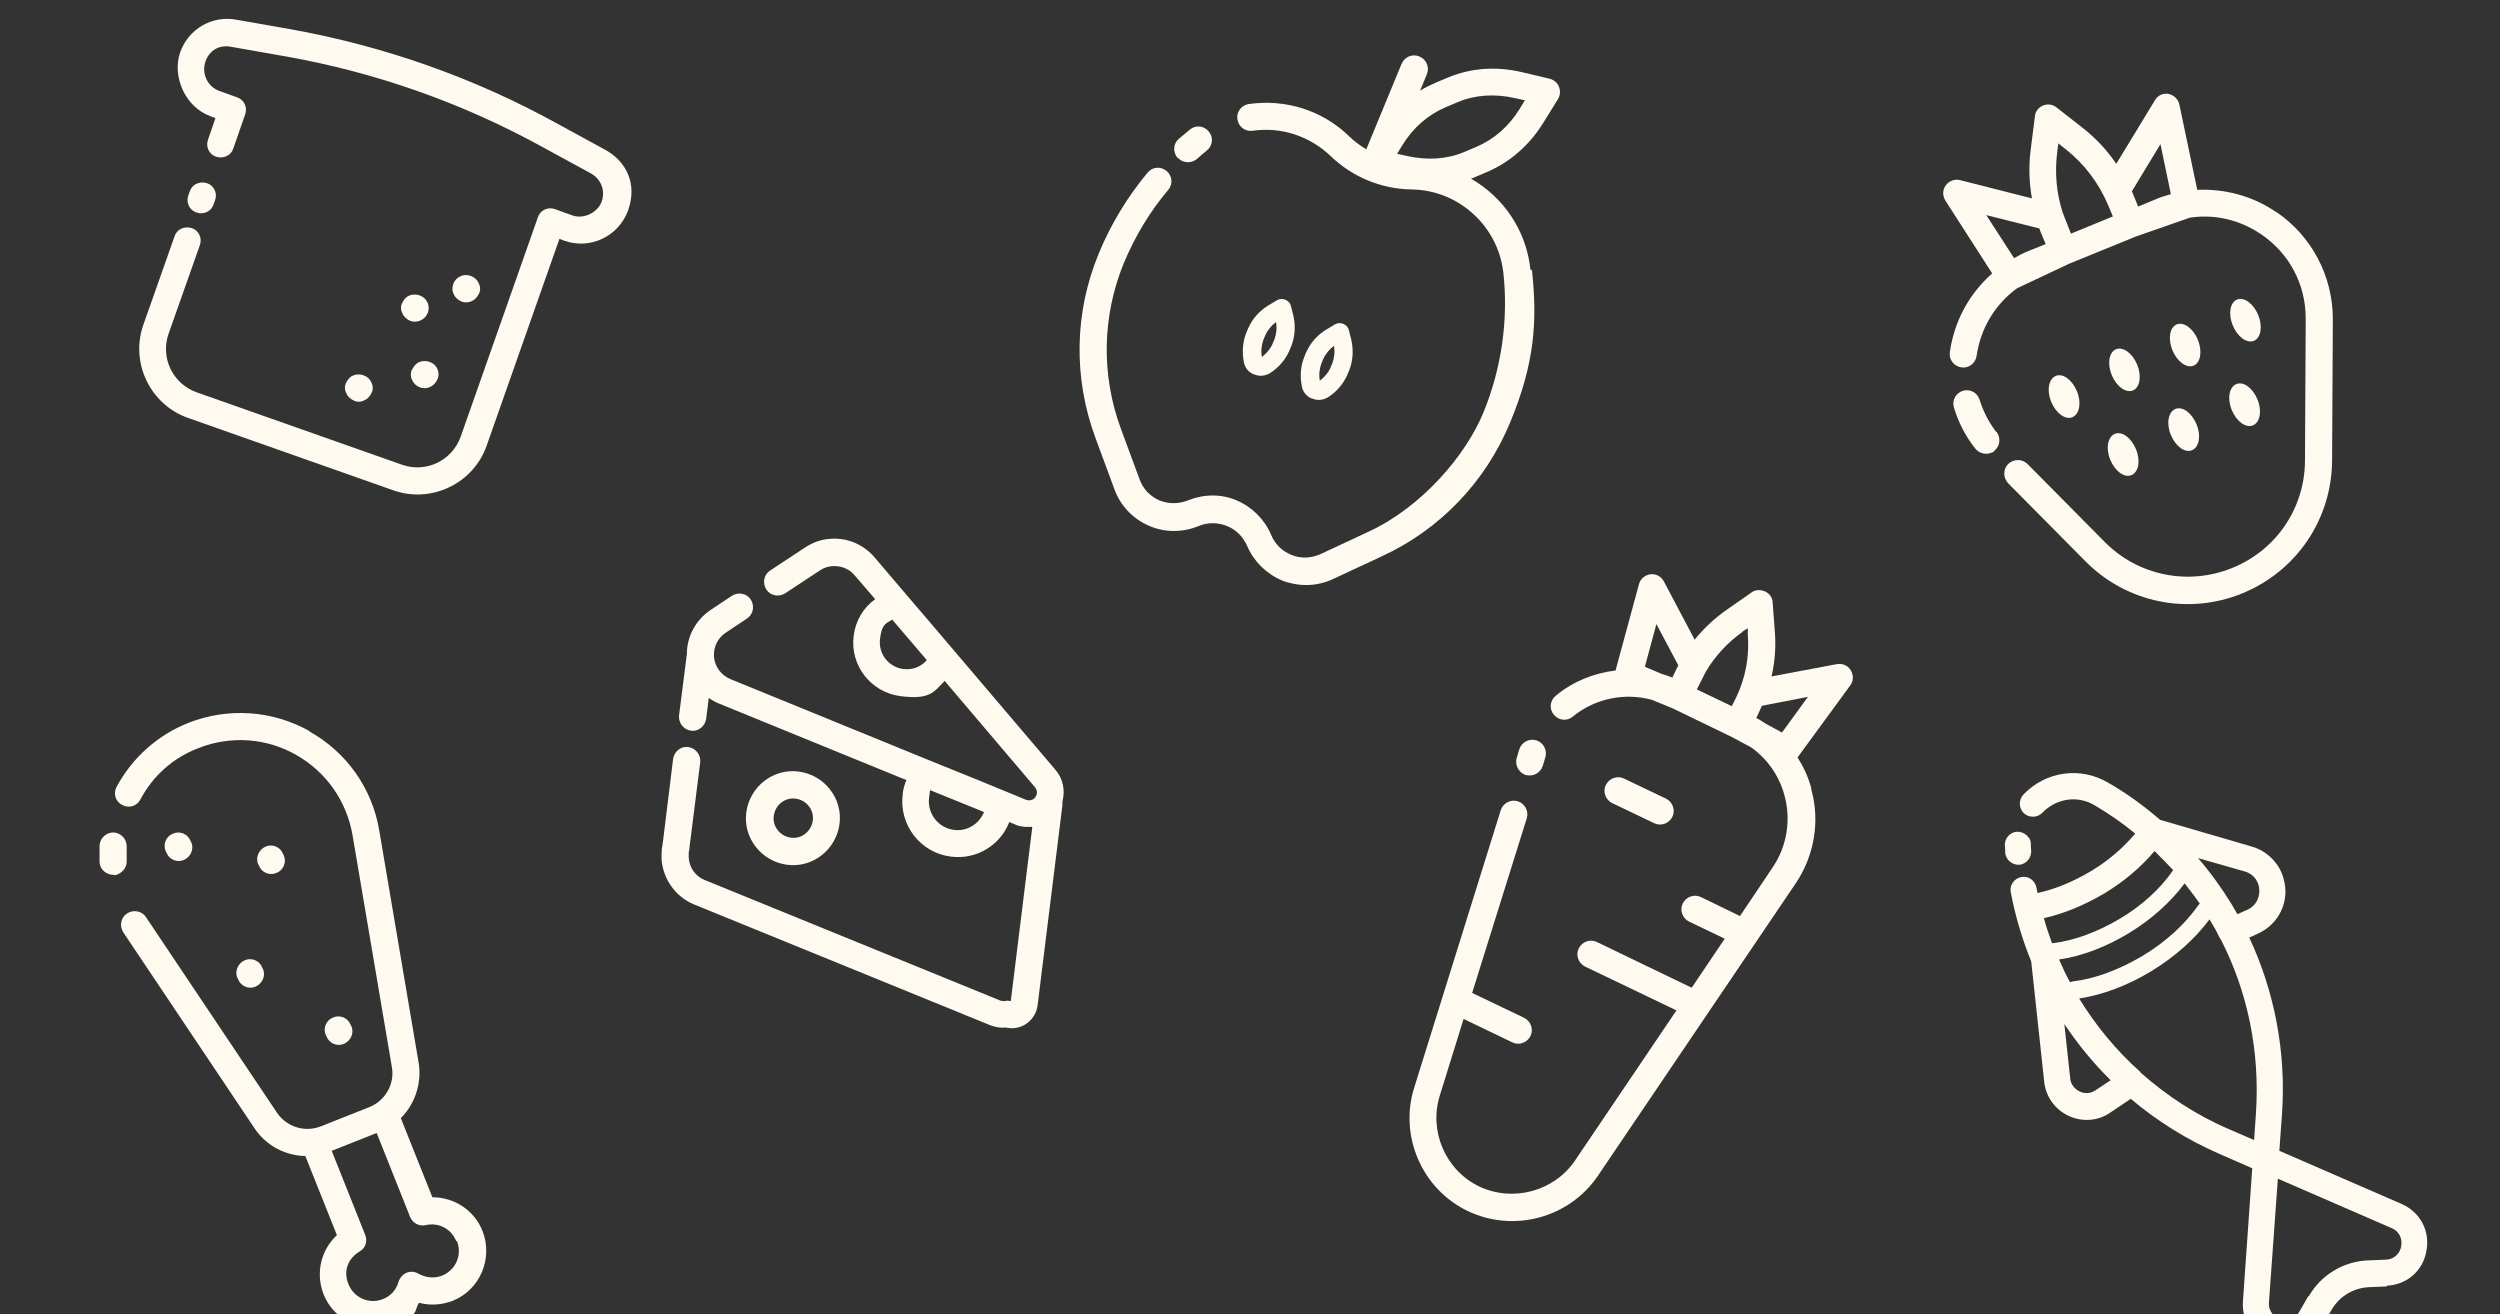 <?xml version="1.0" encoding="UTF-8"?>
<svg id="OBJECT" xmlns="http://www.w3.org/2000/svg" version="1.1" viewBox="0 0 673 353.8">
  <rect x="0" y="0" width="673" height="353.8" fill="#333333" stroke="none"/>
  <!-- Generator: Adobe Illustrator 29.5.1, SVG Export Plug-In . SVG Version: 2.1.0 Build 141)  -->
  <defs>
    <style>
      .st0 {
        fill: #fffaf0;
      }
    </style>
  </defs>
  <g>
    <path class="st0" d="M537.4,116.3c-2-2.6-3.5-5.5-4.5-8.7-.6-1.9-2.6-3-4.5-2.4-1.9.6-3,2.6-2.4,4.5,1.2,4,3.1,7.7,5.7,11,1,1.3,2.8,1.8,4.3,1.2s.6-.3.8-.5c1.6-1.2,1.9-3.5.7-5.1Z"/>
    <path class="st0" d="M612.6,57c-6.3-4.3-13.7-6.2-21.1-5.9l-4.8-22.9c-.3-1.5-1.5-2.6-2.9-2.9-1.5-.3-3,.4-3.7,1.7l-10.4,17.1c-2.5-3.7-5.6-7-9.2-9.8l-6.9-5.4c-1-.8-2.4-1-3.6-.5s-2.1,1.6-2.2,2.9l-1.1,8.7c-.6,4.4-.5,9,.3,13.4l-19.3-4.9c-1.5-.4-3,.2-3.9,1.4-.9,1.2-.9,2.8-.1,4.1l12.6,19.6c-6.1,5.4-10.2,12.7-11.4,21.2-.3,2,1.1,3.8,3.1,4.1,2,.3,3.8-1.1,4.1-3.1,1.1-7.5,5-13.9,10.9-18.2l14-6.6,17.9-7.3h0s14.6-5.1,14.6-5.1c6.6-1,13.3.5,19.1,4.4,7.7,5.2,12.1,13.5,12.1,22.8l-.2,38.1c0,12.8-7.7,24.2-19.6,29-11.8,4.8-25.3,2.1-34.3-7l-20.8-21c-1.4-1.4-3.7-1.4-5.2,0-1.4,1.4-1.4,3.7,0,5.2l20.8,21c11.1,11.2,27.7,14.6,42.3,8.6,14.6-6,24-20,24.1-35.7l.2-38.1c0-11.6-5.7-22.4-15.3-28.9ZM549.4,62.6l1.3,3.1-4.7,1.9c-1.3.5-2.6,1.2-3.8,1.9l-7.5-11.6,14.3,3.6c.1.4.3.8.4,1.1ZM568.7,58.3l-11.2,4.6-2.2-5.6c-1.7-5.2-2.2-10.8-1.5-16.3l.3-2.4,1.9,1.5c5.1,4,9,9.2,11.5,15.1l1.3,3.1ZM584.3,52.3c-1.4.4-2.8.8-4.1,1.4l-4.6,1.9-1.7-4.1,7.7-12.7,2.8,13.5Z"/>
    <ellipse class="st0" cx="604.6" cy="86.7" rx="3.7" ry="6" transform="translate(12.2 235.4) rotate(-22.3)"/>
    <ellipse class="st0" cx="588.3" cy="93.4" rx="3.7" ry="6" transform="translate(8.5 229.7) rotate(-22.3)"/>
    <ellipse class="st0" cx="572" cy="100.1" rx="3.7" ry="6" transform="translate(4.7 224) rotate(-22.3)"/>
    <path class="st0" d="M559.1,105.3c-1.3-3.1-3.8-4.9-5.7-4.1s-2.5,3.9-1.2,7,3.8,4.9,5.7,4.1,2.5-3.9,1.2-7Z"/>
    <path class="st0" d="M607.7,107.5c-1.3-3.1-3.8-4.9-5.7-4.1s-2.5,3.9-1.2,7,3.8,4.9,5.7,4.1,2.5-3.9,1.2-7Z"/>
    <path class="st0" d="M590.1,121.2c1.9-.8,2.5-3.9,1.2-7s-3.8-4.9-5.7-4.1-2.5,3.9-1.2,7,3.8,4.9,5.7,4.1Z"/>
    <path class="st0" d="M575,120.9c-1.3-3.1-3.8-4.9-5.7-4.1-1.9.8-2.5,3.9-1.2,7,1.3,3.1,3.8,4.9,5.7,4.1s2.5-3.9,1.2-7Z"/>
  </g>
  <g>
    <path class="st0" d="M410.7,208.6c1.9.6,4-.5,4.6-2.4l.7-2.3c.6-1.9-.5-4-2.4-4.6-1.9-.6-4,.5-4.6,2.4l-.7,2.3c-.5,1.7.3,3.6,1.9,4.4s.3.1.5.2Z"/>
    <path class="st0" d="M487.6,212.2c-.8-3-2.1-5.8-3.7-8.3l14.2-19.4c.9-1.2.9-2.8.1-4.1-.8-1.3-2.3-1.9-3.8-1.6l-17.5,3.3c.9-3.9,1.2-7.9.9-11.9l-.6-8c0-1.3-.9-2.5-2.1-3s-2.6-.5-3.6.3l-6.6,4.6c-3.3,2.3-6.2,5-8.7,8.1l-8.3-15.7c-.7-1.3-2.1-2.1-3.6-1.9-1.5.2-2.7,1.2-3.1,2.7l-6.3,23.2c-5.8.7-11.4,2.9-16.1,6.8-1.6,1.3-1.8,3.6-.5,5.1,1.3,1.6,3.6,1.8,5.1.5,6-4.9,14-6.5,21.3-4.5l5.6,2.3,15.9,7.7h0s5.2,2.8,5.2,2.8c4.4,3.1,7.6,7.7,9,13,1.8,6.6.6,13.7-3.2,19.3l-8.8,13.1-10.5-5.1c-1.8-.9-4-.1-4.9,1.7s-.1,4,1.7,4.9l9.6,4.6-8.9,13.2-25.5-12.3c-1.8-.9-4-.1-4.9,1.7s-.1,4,1.7,4.9l24.6,11.8-27.3,40.4c-5.6,8.3-16.7,11.3-25.8,7-9.1-4.4-13.6-14.9-10.6-24.5l6.4-20.6,13.1,6.3c1.8.9,4,.1,4.9-1.7s.1-4-1.7-4.9l-14-6.7,14.7-47c.6-1.9-.5-4-2.4-4.6-1.9-.6-4,.5-4.6,2.4l-23.3,74.7c-4.1,13,2.1,27.3,14.4,33.2,12.3,5.9,27.3,1.9,35-9.4l53.3-78.8c5-7.4,6.6-16.7,4.2-25.3ZM486.7,187.6l-7,9.6-4.4-2.4c-.8-.5-1.6-1.1-2.5-1.5l1.5-3.3,12.4-2.4ZM469.1,170l1.4-.9v1.7c.5,5.8-.6,11.7-3.1,16.9l-1.2,2.4-9.4-4.5,2.3-4.6c2.5-4.3,5.9-8,10-10.9ZM442.8,179.5l3.1-11.5,5.9,11.1c-.1.3-.3.6-.4.8l-1.2,2.5c-1-.4-1.9-.7-2.9-1l-4.5-1.9Z"/>
    <path class="st0" d="M445.3,221.6c1.8.9,4,.1,4.9-1.7s.1-4-1.7-4.9l-11.3-5.4c-1.8-.9-4-.1-4.9,1.7s-.1,4,1.7,4.9l11.3,5.4Z"/>
  </g>
  <g>
    <path class="st0" d="M337.7,100.8h0c1.3.6,2.9.4,4.1-.3,2.4-1.5,4.2-3.6,5.3-6.1l.5-1.2c1-2.5,1.2-5.3.6-8.1h0s-.7-2.8-.7-2.8c-.4-1.5-2.3-2.3-3.7-1.5l-2.5,1.5c-2.4,1.5-4.2,3.6-5.3,6.1l-.5,1.2c-1,2.5-1.2,5.3-.6,8.1.3,1.4,1.3,2.6,2.7,3.1ZM340.6,90.3c.6-1.4,1.6-2.6,2.9-3.6.3,1.6.1,3.2-.4,4.6l-.5,1.2c-.6,1.4-1.6,2.6-2.9,3.6-.3-1.6-.1-3.2.4-4.6l.5-1.2Z"/>
    <path class="st0" d="M353.3,107.3h0c1.3.6,2.9.4,4.1-.3,2.4-1.5,4.2-3.6,5.3-6.1l.5-1.2c1-2.5,1.2-5.3.6-8.1h0s-.7-2.8-.7-2.8c-.4-1.5-2.3-2.3-3.7-1.5l-2.5,1.5c-2.4,1.5-4.2,3.6-5.3,6.1l-.5,1.2c-1,2.5-1.2,5.3-.6,8.1.3,1.4,1.3,2.6,2.7,3.1ZM356.2,96.7c.6-1.4,1.6-2.6,2.9-3.6.3,1.6.1,3.2-.4,4.6l-.5,1.2c-.6,1.4-1.6,2.6-2.9,3.6-.3-1.6-.1-3.2.4-4.6l.5-1.2Z"/>
    <path class="st0" d="M412,72.6c-1.1-10.6-7.3-19.5-16-24.5.3-.1.6-.2,1-.4l3.3-1.4c6.1-2.6,11.3-7.1,15-13l4.1-6.6c.6-1,.7-2.2.3-3.3-.4-1.1-1.4-1.9-2.5-2.2l-7.6-1.8c-6.9-1.6-13.7-1.1-19.9,1.5l-3.3,1.4c-1.4.6-2.8,1.3-4.1,2.1l1.8-4.4c.8-1.9-.1-4-2-4.8s-4,.1-4.8,2l-9.5,23c-1.6-1-3.2-2.1-4.6-3.5-7.2-7-17.1-10.1-27-8.7-2,.3-3.4,2.1-3.1,4.1.3,2,2.1,3.4,4.1,3.1,7.7-1.1,15.3,1.4,21,6.8,5.9,5.7,13.7,8.9,21.9,9,12.6.2,23.2,9.9,24.6,22.4,1.4,12.7-.5,25.7-5.3,37.5s-16.8,25.6-30.7,32.1l-13.3,6.2c-2.5,1.1-5.2,1.2-7.7.2-2.5-1-4.5-2.9-5.5-5.4-1.8-4.2-5.1-7.5-9.3-9.3s-8.9-1.7-13.1,0c-2.5,1-5.2,1-7.7,0-2.5-1.1-4.4-3.1-5.3-5.6l-5.1-13.8c-5.3-14.4-5-30.2.8-44.4,3-7.2,7-13.9,12-19.8,1.3-1.5,1.1-3.8-.5-5.1-1.6-1.3-3.8-1.1-5.1.5-5.4,6.5-9.9,13.9-13.1,21.7-6.6,15.9-6.9,33.5-.9,49.7l5.1,13.8c1.6,4.4,4.9,7.9,9.2,9.8,4.3,1.9,9.1,1.9,13.5.1,2.4-1,5.1-1,7.6,0s4.3,2.9,5.4,5.3c1.8,4.2,5.1,7.5,9.3,9.3s.2,0,.3.1c4.4,1.7,9.2,1.6,13.5-.4l13.3-6.2c15.6-7.2,27.8-20,34.4-35.9s7.4-27.1,5.9-41.1ZM377.5,39.1c2.9-4.7,6.9-8.2,11.6-10.2l3.3-1.4c4.7-2,10-2.3,15.4-1.1l2.7.6-1.4,2.3c-2.9,4.7-6.9,8.2-11.6,10.2l-3.3,1.4c-4.7,2-10,2.3-15.4,1.1l-2.7-.6,1.4-2.3Z"/>
    <path class="st0" d="M317.1,42.5c.4.4.8.7,1.3.9,1.2.5,2.7.3,3.8-.6.9-.8,1.8-1.6,2.7-2.3,1.6-1.3,1.8-3.6.5-5.1-1.3-1.6-3.6-1.8-5.1-.5-1,.8-2,1.7-3,2.5-1.5,1.3-1.6,3.6-.3,5.1Z"/>
  </g>
  <g>
    <path class="st0" d="M642.5,346.1c5.4-.2,9.8-4,10.7-9.4,1-5.4-1.7-10.4-6.7-12.6l-32.9-14.3.7-9.7c1.2-16.8-2-33.2-8.8-47.7l2.4-1.1c4.8-2.2,7.7-7,7.3-12.3-.2-2-.8-4-1.8-5.6-1.6-2.6-4.1-4.6-7.2-5.5l-24.7-7.2c-4.3-3.7-8.9-7.1-14-10-7.4-4.4-16.8-3.1-22.8,3.2-1.3,1.4-1.3,3.6.1,5,1.4,1.3,3.6,1.3,5-.1,3-3.2,8.7-5.2,14.1-2,3.9,2.3,7.5,4.8,10.9,7.6-3.1,3.7-7.2,7.3-11.9,10.1-4.7,2.8-9.7,4.9-14.4,5.9-.1-.5-.2-1-.3-1.5-.4-1.9-2.2-3.2-4.1-2.8-1.9.4-3.2,2.2-2.8,4.1,1.2,6.4,3.1,12.7,5.5,18.6l3.5,32.4c.4,4,2.9,7.5,6.6,9.2,3.7,1.7,7.9,1.4,11.2-.9l5.5-3.7c7.1,6,15.1,11,23.8,14.8l8.9,3.9-2.5,35.8c-.4,5.4,2.9,10.2,8.1,11.8,5.2,1.6,10.5-.5,13.3-5.2l2.4-4.2c2.1-3.7,5.9-6,10.2-6.2l4.8-.2ZM555.6,275.5c3.7,5.5,7.8,10.6,12.6,15.3l-4.1,2.7c-1.3.9-2.9,1-4.3.3-1.4-.7-2.4-2-2.5-3.5l-1.6-14.8ZM557.3,264.5c-1.1-2-2.1-4.1-3-6.2,6.2-.9,12.7-3.4,18.8-7.1s11.3-8.4,15-13.4c1.4,1.8,2.8,3.6,4.1,5.5-.2.1-.4.3-.5.5-3.5,5-8.7,9.8-14.9,13.5s-12.8,6.2-18.8,6.9c-.2,0-.5.1-.7.2ZM550.1,247.2c5.4-1.2,11-3.5,16.4-6.7,5.3-3.2,9.9-7.1,13.5-11.4,1.7,1.7,3.4,3.4,5,5.1,0,0-.1.1-.1.2-3.3,4.8-8.3,9.4-14.2,12.9s-12.2,5.9-18,6.6c0,0-.2,0-.3,0-.8-2.2-1.6-4.5-2.2-6.8ZM602.3,246.1c-.5-.9-1-1.7-1.5-2.6-2.7-4.4-5.7-8.6-9.1-12.5l12.6,3.6c2.7.8,3.8,3,3.9,4.9.1,1.8-.6,4.2-3.2,5.4l-2.7,1.2ZM606.8,306.9l-6.7-2.9c-8.9-3.8-16.9-9.1-23.9-15.3,0,0,0-.1-.1-.2-6.4-5.7-11.9-12.4-16.4-19.7,6.4-1,13.1-3.5,19.5-7.4,6.4-3.9,11.7-8.7,15.6-13.9,1,1.6,1.9,3.2,2.7,4.9.1.2.3.4.4.6,7.2,14.1,10.5,30.1,9.4,46.7l-.5,7.3ZM621.4,348.9l-2.4,4.2c-1.3,2.2-3.5,2.5-5.1,2-1.6-.5-3.3-2-3.1-4.5l2.4-33.3,30.6,13.3c2.4,1,2.9,3.2,2.6,4.9-.3,1.7-1.6,3.5-4.2,3.6l-4.8.2c-6.6.3-12.6,3.9-15.9,9.7Z"/>
    <path class="st0" d="M546.2,225.5c.3.5.5,1,.5,1.6,0,.6,0,1.2.1,1.9.1,1.9-1.3,3.6-3.2,3.8-1.9.1-3.6-1.3-3.8-3.2,0-.7,0-1.3-.1-2-.1-1.9,1.4-3.6,3.3-3.7,1.3,0,2.5.6,3.2,1.7Z"/>
  </g>
  <g>
    <path class="st0" d="M30.7,235.6c.4,0,.8-.1,1.1-.3,1.4-.6,2.4-2,2.3-3.6,0-1.2,0-2.5,0-3.7.1-2-1.4-3.7-3.4-3.9-2-.1-3.7,1.4-3.9,3.4,0,1.5,0,3.1,0,4.6.1,2,1.9,3.5,3.9,3.4Z"/>
    <path class="st0" d="M83.3,196.8c-10-5.6-21.9-6.4-32.6-2.2-8.3,3.3-15.1,9.4-19.3,17.2-1,1.8-.3,4,1.5,4.9,1.8,1,4,.3,4.9-1.5,3.4-6.4,8.8-11.2,15.6-13.8,8.6-3.4,18.2-2.8,26.3,1.8,8.1,4.6,13.6,12.4,15.2,21.6l10.6,62.5c.8,4.5-1.8,9-6,10.7l-13.1,5.2c-4.3,1.7-9.2.2-11.8-3.6l-35.3-52.7c-1.1-1.7-3.4-2.1-5.1-1-1.7,1.1-2.1,3.4-1,5.1l35.3,52.7c3.1,4.7,8.3,7.4,13.7,7.5l8.5,21.3c-4.3,4-5.8,10.2-3.6,15.9,2.9,7.4,11.4,11,18.8,8.1s5.3-3.2,6.9-5.8c2.9.8,6.1.6,9-.5,7.4-2.9,11-11.4,8.1-18.8-2.2-5.6-7.6-9.1-13.5-9.1l-8.5-21.3c3.8-3.8,5.7-9.4,4.8-14.9l-10.6-62.5c-1.9-11.4-8.8-21.1-18.8-26.7ZM123,334.1c1.5,3.7-.3,7.8-4,9.3-2,.8-4.3.6-6.3-.5-1-.6-2.2-.7-3.2-.3s-1.8,1.3-2.2,2.4c-.6,2.2-2.1,3.9-4.2,4.7-3.7,1.5-7.8-.3-9.3-4s0-7,3-8.8c1.6-.9,2.2-2.8,1.5-4.5l-9-22.6,12.1-4.8,9,22.6c.7,1.7,2.5,2.6,4.2,2.2,3.5-.8,6.9,1,8.2,4.3Z"/>
    <path class="st0" d="M74.4,235c1.9-.7,2.8-2.9,2-4.7l-.2-.4c-.7-1.9-2.9-2.8-4.7-2s-2.8,2.9-2,4.7l.2.4c.7,1.9,2.9,2.8,4.7,2Z"/>
    <path class="st0" d="M63.9,263.2l.2.4c.7,1.9,2.9,2.8,4.7,2s2.8-2.9,2-4.7l-.2-.4c-.7-1.9-2.9-2.8-4.7-2s-2.8,2.9-2,4.7Z"/>
    <path class="st0" d="M46.6,224.4c-1.9.7-2.8,2.9-2,4.7l.2.4c.7,1.9,2.9,2.8,4.7,2s2.8-2.9,2-4.7l-.2-.4c-.7-1.9-2.9-2.8-4.7-2Z"/>
    <path class="st0" d="M87.9,279c.7,1.9,2.9,2.8,4.7,2s2.8-2.9,2-4.7l-.2-.4c-.7-1.9-2.9-2.8-4.7-2-1.9.7-2.8,2.9-2,4.7l.2.4Z"/>
  </g>
  <g>
    <path class="st0" d="M286,215.8c.8-3,.2-6.2-1.9-8.6l-33.6-39.5-6.5-7.6s0,0,0,0l-8.6-10.1c-2.3-2.7-5.6-4.5-9.1-4.9s-6.8.4-9.6,2.3l-9.4,6.2c-1.7,1.1-2.1,3.4-1,5.1,1.1,1.7,3.4,2.1,5.1,1l9.4-6.2c2.9-1.9,7-1.3,9.2,1.3l5.6,6.5c-3.2,2.3-5.3,5.8-5.8,9.9-1,8,4.7,15.2,12.6,16.2s8.9-1,11.9-4.1l24.3,28.6c.6.7.7,1.6.3,2.4-.5,1-1.6,1.4-2.7,1l-11.9-4.9-13.6-5.5s0,0,0,0l-54.1-22.1c-2.4-1-4.1-3.2-4.4-5.9,0,0,0,0,0-.1,0,0,0-.2,0-.3,0,0,0-.2,0-.3,0,0,0,0,0,0,0-2.4,1.2-4.6,3.2-5.9l5.7-3.8c1.7-1.1,2.1-3.4,1-5.1-1.1-1.7-3.4-2.1-5.1-1l-5.7,3.8c-4,2.7-6.4,7.1-6.4,11.9l-2.1,16.5c-.2,2,1.2,3.8,3.2,4.1s3.8-1.2,4.1-3.2l.7-5.6c.3.2.6.4.8.5.2.1.3.2.5.3.5.3,1.1.6,1.7.8l50.2,20.5c-.5,1.2-.9,2.5-1,3.9-1,8.2,4.8,15.7,13,16.7,6.9.9,13.3-3.1,15.7-9.3l1.7.7c.4.2.8.3,1.1.4.2,0,.4,0,.6.1.2,0,.4,0,.6.1,0,0,0,0,.1,0,.1,0,.2,0,.4,0,.3,0,.6,0,.8,0,.2,0,.3,0,.5,0,.1,0,.3,0,.4,0l-5.8,46.9c-.5-.1-1-.2-1.6,0-.4,0-.7,0-1.1-.1l-79.7-32.5c-2.5-1-4.1-3.3-4.3-6,0-.1,0-.3,0-.4,0-.1,0-.2,0-.4,0-.5,0-1,.2-1.5,0-.1,0-.2,0-.4l2.9-23c.2-2-1.2-3.8-3.2-4.1s-3.8,1.2-4.1,3.2l-2.8,22.8c-.2.9-.3,1.8-.3,2.5,0,.6,0,1.3,0,1.9.5,5.4,3.9,10,8.8,12l79.7,32.5c.8.3,1.6.5,2.4.6s1.1,0,1.7,0c1.7.4,3.5.2,5.1-.7,1.9-1.1,3.2-3,3.5-5.1l6.7-54c0-.4,0-.8,0-1.2ZM249.5,177.7c-1.5,1.8-3.9,2.7-6.3,2.4-4-.5-6.8-4.1-6.3-8.1s1.5-4.1,3.3-5.2l.5.6,8.8,10.3ZM256.8,223.4c-4.2-.5-7.2-4.4-6.7-8.6s.3-1.4.5-2l14.3,5.8c-1.3,3.2-4.6,5.3-8.1,4.8Z"/>
    <path class="st0" d="M226,221.8c.9-6.9-4.1-13.2-11-14.1s-13.2,4.1-14.1,11c-.9,6.9,4.1,13.2,11,14.1s13.2-4.1,14.1-11ZM208.3,219.6c.4-2.9,3-5,5.9-4.6s5,3,4.6,5.9-3,5-5.9,4.6-5-3-4.6-5.9Z"/>
  </g>
  <g>
    <path class="st0" d="M162.7,40.2l-13.2-7.2c-22.2-12.2-46.2-20.6-71.1-25.1l-14.8-2.6c-6.5-1.2-12.9,2.5-15.1,8.8s1.2,14.7,8.2,17.2l1.3.5-2,5.8c-.7,1.9.3,4,2.2,4.6s4-.3,4.6-2.2l3.2-9.2c.7-1.9-.3-4-2.2-4.6l-4.7-1.7c-3.2-1.1-4.9-4.7-3.8-7.9s3.9-4.6,6.9-4l14.8,2.6c24.2,4.3,47.4,12.5,68.9,24.3l13.2,7.2c2.7,1.5,3.9,4.6,2.9,7.5s-4.7,4.9-7.9,3.8l-4.7-1.7c-1.9-.7-4,.3-4.6,2.2l-20.8,59.1c-2.3,6.4-9.3,9.8-15.8,7.5l-55.3-19.5c-6.4-2.3-9.8-9.3-7.5-15.8l8.4-23.8c.7-1.9-.3-4-2.2-4.6s-4,.3-4.6,2.2l-8.4,23.8c-3.6,10.2,1.8,21.5,12,25.1l55.3,19.5c10.2,3.6,21.5-1.8,25.1-12l19.6-55.7,1.3.5c7,2.5,14.7-1.2,17.2-8.2s-.4-13.1-6.2-16.3Z"/>
    <path class="st0" d="M52.9,57.2c1.9.7,4-.3,4.6-2.2l.4-1.1c.7-1.9-.3-4-2.2-4.6s-4,.3-4.6,2.2l-.4,1.1c-.7,1.9.3,4,2.2,4.6Z"/>
    <path class="st0" d="M110.8,99.6c-.3.9-.3,1.9.2,2.8.4.9,1.2,1.6,2.1,1.9s1.9.3,2.8-.2c.9-.4,1.5-1.2,1.9-2.1s.3-1.9-.1-2.8c-.8-1.7-3.1-2.5-4.9-1.7-.9.4-1.5,1.2-1.9,2.1Z"/>
    <path class="st0" d="M95,101.1c-.9.4-1.5,1.2-1.9,2.1s-.3,1.9.2,2.8c.4.9,1.2,1.5,2.1,1.9s1.9.3,2.8-.2c.9-.4,1.5-1.2,1.9-2.1s.3-1.9-.2-2.8c-.8-1.7-3.1-2.5-4.9-1.7Z"/>
    <path class="st0" d="M110.5,86.4c.9.3,1.9.3,2.8-.2.9-.4,1.6-1.2,1.9-2.1s.3-1.9-.2-2.8c-.8-1.7-3.1-2.5-4.9-1.7-.9.4-1.5,1.2-1.9,2.1s-.3,1.9.2,2.8c.4.9,1.2,1.5,2.1,1.9Z"/>
    <path class="st0" d="M124.3,81.2c.9.3,1.9.3,2.8-.2.9-.4,1.5-1.2,1.9-2.1s.3-1.9-.2-2.8c-.8-1.7-3.1-2.6-4.9-1.7-.9.4-1.6,1.2-1.9,2.1s-.3,1.9.2,2.8c.4.9,1.2,1.5,2.1,1.9Z"/>
  </g>
</svg>